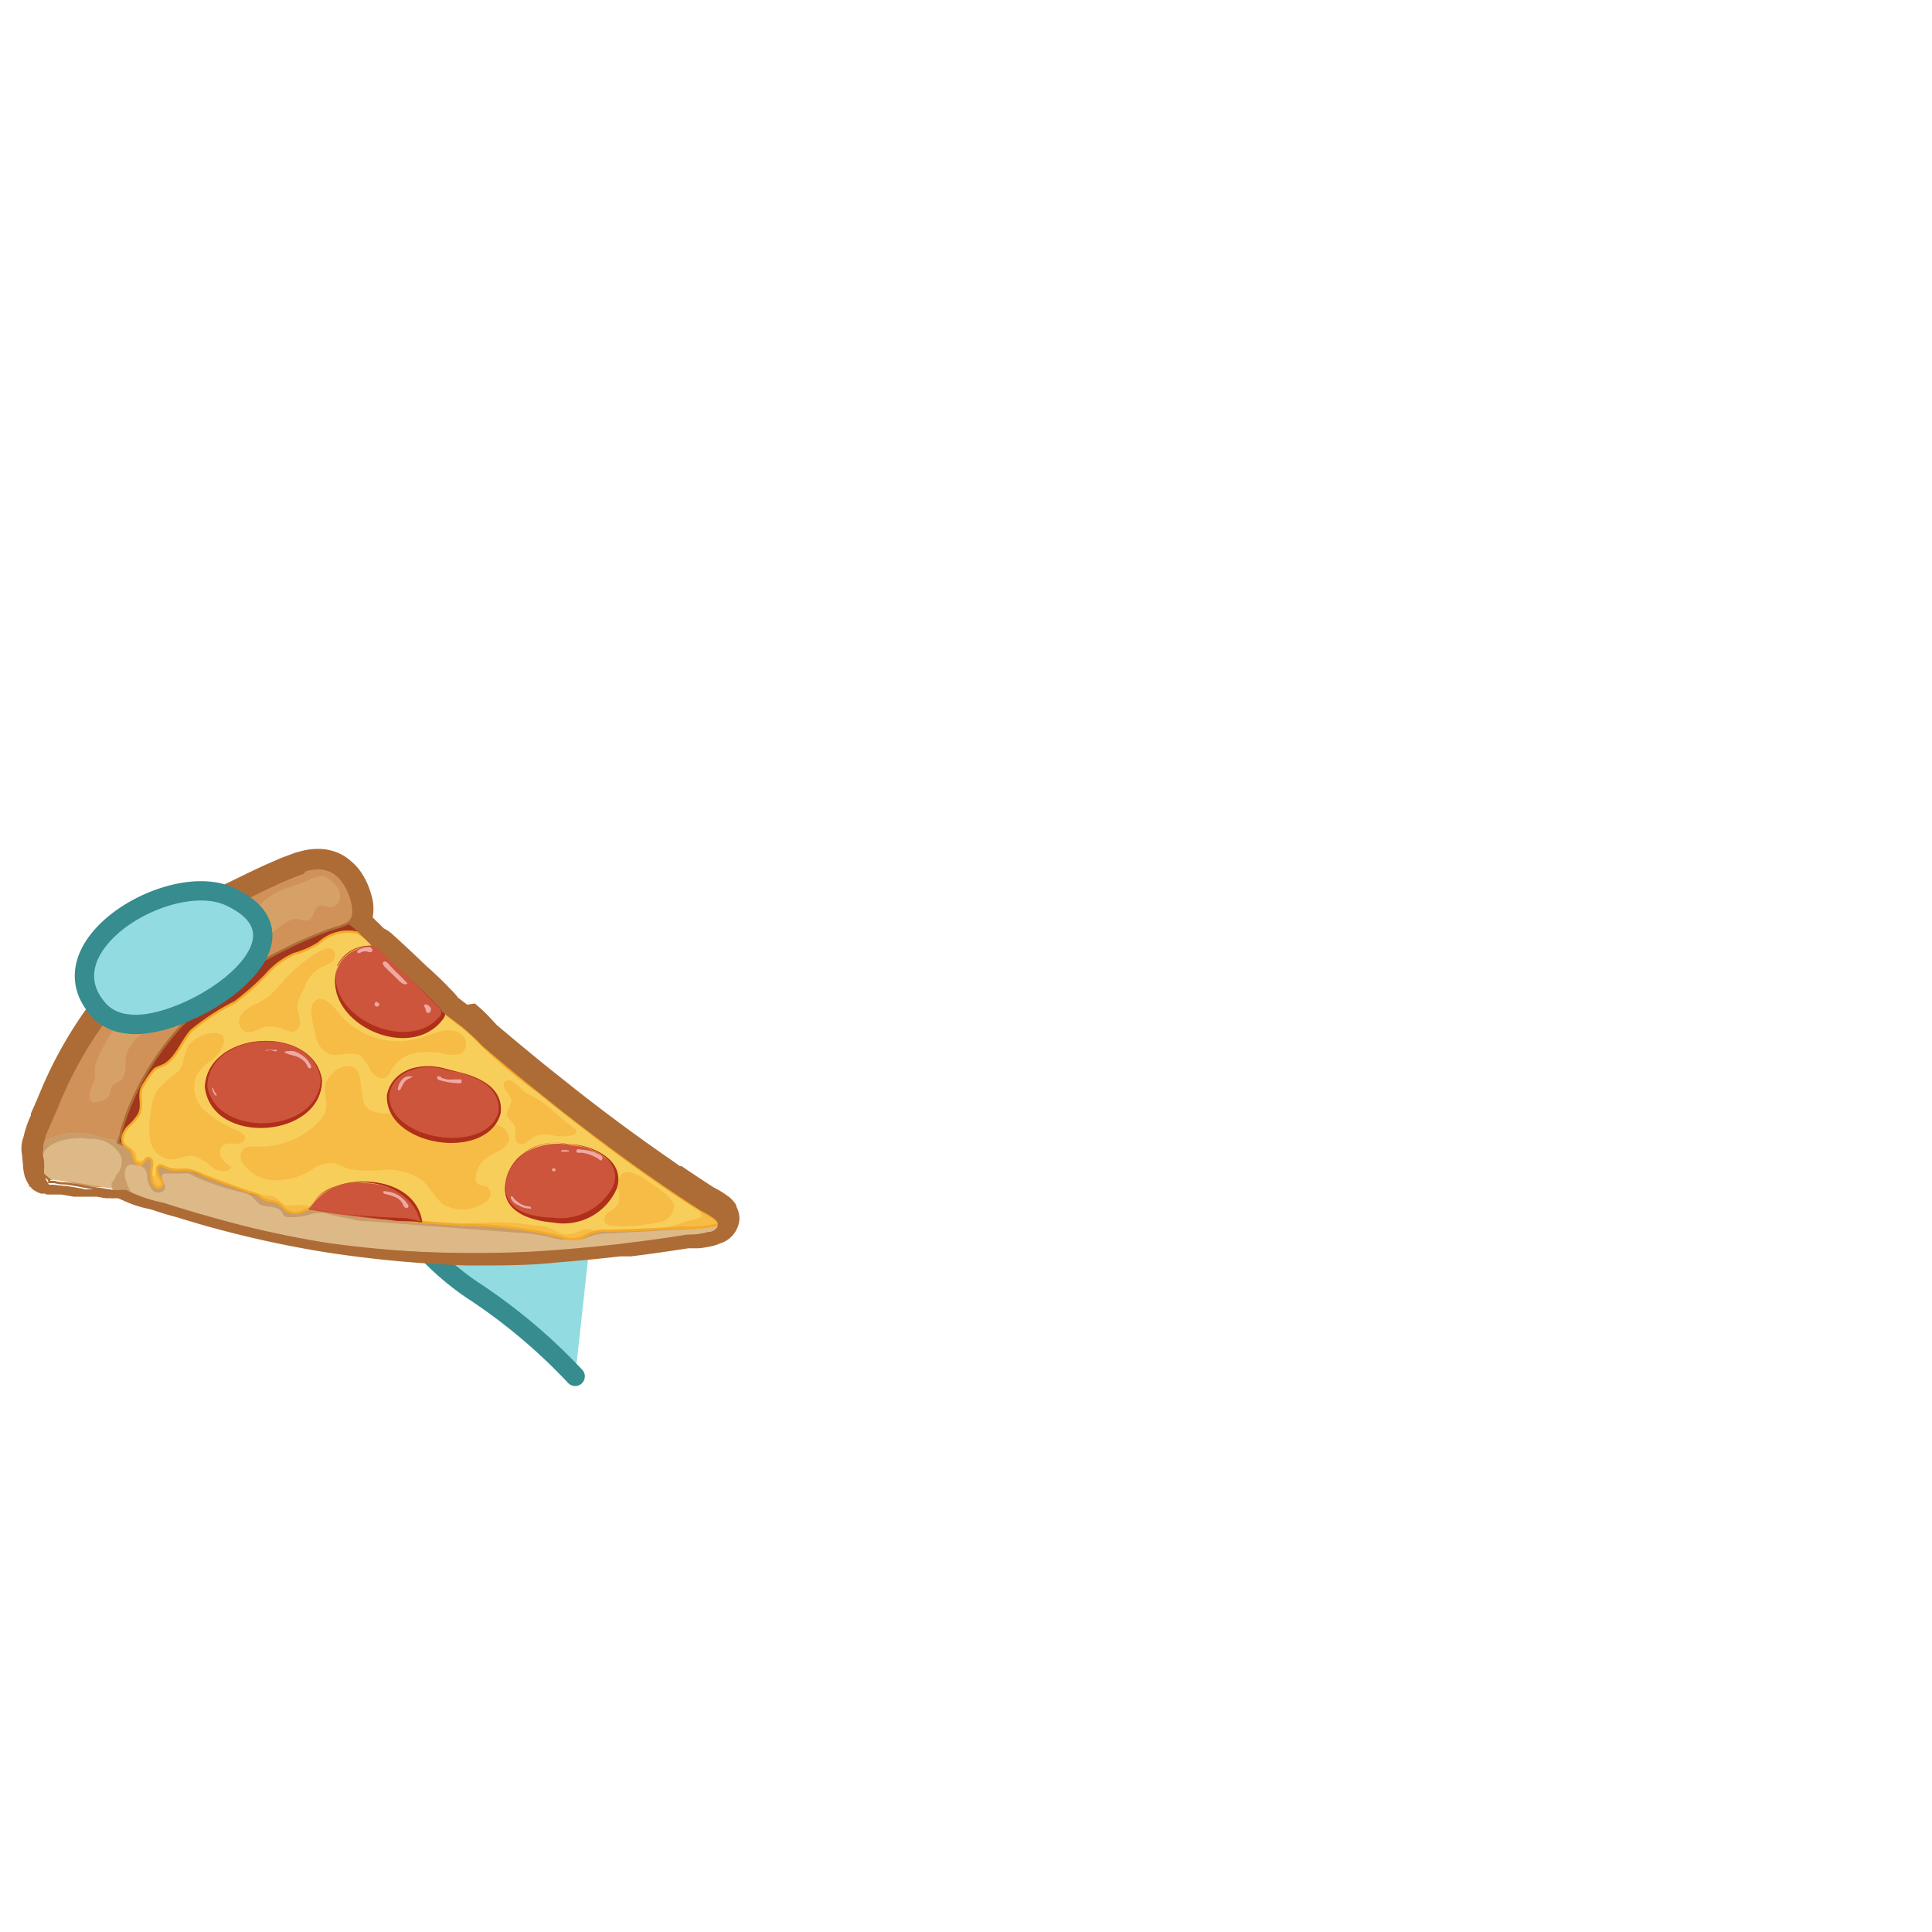 <svg xmlns="http://www.w3.org/2000/svg" width="100" height="100" viewBox="0 0 100 100"><g id="toppings"><path d="M29.77,71.24a29.36,29.36,0,0,0-5.37-4.5,14.1,14.1,0,0,1-4.78-5.58,4.08,4.08,0,0,1-.41-2.41,1.84,1.84,0,0,1,1.53-1.51,3.71,3.71,0,0,1,1.92.54l8.15,4" fill="#92dbe0" stroke="#368c8e" stroke-linecap="round" stroke-linejoin="round"/><path d="M2.4,60.85a1.14,1.14,0,0,0,.38.25c-.26-.05-.51-.13-.56-.29s0-.06-.06-.09Z" fill="#ad6c36"/><path d="M18.21,47.89a3.28,3.28,0,0,1,.37.33c.58.59,1.18,1.16,1.78,1.74q3.6,3.43,7.49,6.56c2.14,1.73,4.38,3.43,6.67,5,.6.41,1.2.8,1.81,1.19.21.14,1,.48,1,.83,0,.53-1.38.54-1.75.6-1.18.19-2.35.35-3.53.49a61.41,61.41,0,0,1-7.78.46A60.71,60.71,0,0,1,17,64.4a51.6,51.6,0,0,1-6.49-1.47c-1.24-.39-3.09-.74-4-1.66A1.5,1.5,0,0,1,6,60.52a5.2,5.2,0,0,1,.34-2.61,14.39,14.39,0,0,1,1.83-3.76,16.12,16.12,0,0,1,4.22-4.45,11.58,11.58,0,0,1,4.46-1.91C17.53,47.67,17.83,47.63,18.21,47.89Z" fill="#a1361d"/><path d="M7,50.09l0-.08" fill="none" stroke="#ec00ff" stroke-miterlimit="10" stroke-width="0.12"/><path d="M6.21,60.83A3.27,3.27,0,0,1,6,59.64a6.56,6.56,0,0,1,.26-1.06,12.74,12.74,0,0,1,.83-2.15,14.45,14.45,0,0,1,2.79-3.89,18.12,18.12,0,0,1,4.35-3.17,24,24,0,0,1,2.64-1.19c.86-.32,1.59-.28,1.36-1.39a2.67,2.67,0,0,0-.77-1.45c-.78-.69-1.69-.35-2.54,0a24.84,24.84,0,0,0-2.8,1.35,21,21,0,0,0-8.64,9.07c-.27.56-.51,1.13-.75,1.7l-.36.83c-.11.24-.13.5-.24.74a1.71,1.71,0,0,0,.17,1.44,1.38,1.38,0,0,0,1.11.67,5.94,5.94,0,0,0,3,.2A5.18,5.18,0,0,1,6.21,60.83Z" fill="#d19259"/><path d="M2.12,60.48c0-.25-.05-.49-.07-.73,0,0,0-.4,0-.44A3.71,3.71,0,0,1,2.45,59a2.93,2.93,0,0,1,1.48-.34c.25,0,.52,0,.78.07a8.46,8.46,0,0,1,.82.24c.18,0,.45,0,.58.13.67.29,3.18,1.21,3.42,1.31,1.28.51,2.57,1,3.89,1.44a46.38,46.38,0,0,0,10.49,1.53c1.43.11,2.89.24,4.32.28,1.59,0,3.18,0,4.76,0,.8,0,1.59-.07,2.38-.13a5.75,5.75,0,0,0,1.86-.17.21.21,0,0,1,.06.17c0,.53-1.38.54-1.75.6-1.18.19-2.35.35-3.53.49a61.41,61.41,0,0,1-7.78.46A60.71,60.71,0,0,1,17,64.4a50.8,50.8,0,0,1-5.7-1.24c-.95-.26-1.89-.54-2.83-.84a7,7,0,0,1-1.82-.62s0,0,0,0c-.07-.16-.7-.16-.86-.18l-1.1-.18-1.35-.22c-.23,0-1-.06-1.13-.36A.54.54,0,0,1,2.12,60.48Z" fill="#deb988"/><path d="M2.05,59.75s0-.4,0-.44A3.71,3.71,0,0,1,2.45,59a2.93,2.93,0,0,1,1.48-.34c.25,0,.52,0,.78.07a8.46,8.46,0,0,1,.82.24c.18,0,.45,0,.58.13.67.29,3.18,1.21,3.42,1.31,1.28.51,2.57,1,3.89,1.44a28.81,28.81,0,0,0,4.93,1c1.66.22,3.33.3,5,.46s3.49.27,5.24.32,3.5,0,5.25-.06c1.14-.05,2.27-.13,3.4-.23a3.67,3.67,0,0,1-1.4.27l-4.39.23a3.38,3.38,0,0,0-.63.07c-.27.07-.51.2-.78.25A4.1,4.1,0,0,1,28.32,64a11.45,11.45,0,0,0-1.75-.21l-5.52-.42L19,63.21a3,3,0,0,1-.85-.12,8.88,8.88,0,0,1-1.05-.22,1.73,1.73,0,0,0-1.08,0A3.24,3.24,0,0,1,15,63c-.15,0-.28,0-.35-.15a.56.56,0,0,0-.31-.31,1.71,1.71,0,0,0-.45-.09,1.11,1.11,0,0,1-.45-.12A3.89,3.89,0,0,1,13,61.9a1.87,1.87,0,0,0-.6-.21A13.23,13.23,0,0,1,10,60.86a1,1,0,0,0-.23-.12,2.3,2.3,0,0,0-.37,0l-.88,0H8.47A.2.2,0,0,0,8.4,61c0,.1.08.19.11.29a.37.37,0,0,1,0,.29.32.32,0,0,1-.34.14c-.26,0-.37-.22-.47-.44s-.06-.37-.11-.56a.53.53,0,0,0-.35-.39c-.17,0-.46-.11-.61,0-.32.25-.11.91.06,1.19.05.07.13.28,0,.23s-.12-.07-.18-.09a1.17,1.17,0,0,0-.26,0,2.29,2.29,0,0,1-.39,0,1.06,1.06,0,0,1-.09-.42l0,0A.81.81,0,0,0,6,60.84a1,1,0,0,0,.26-1,1.7,1.7,0,0,0-1.64-.89c-1.08-.17-2.43.24-2.42,1H2.06A.49.49,0,0,0,2.05,59.75Z" fill="#c99d69"/><path d="M7.87,61.91h0" fill="none" stroke="#c99d69" stroke-linecap="round" stroke-linejoin="round" stroke-width="0"/><path d="M18,64.55l-.66-.1h.1Z" fill="#ad6c36"/><path d="M17.54,46.08c.16.33,0,.83-.36.86s-.52-.17-.74,0-.23.61-.51.7a.83.83,0,0,1-.44-.06c-.44-.09-.84.24-1.18.52a8.69,8.69,0,0,1-1.51,1c-.23.12-.49.19-.72.3s-.32.44-.64.5a1.27,1.27,0,0,0-.69.33,11.58,11.58,0,0,1-1.44,1.27,3,3,0,0,0-.68.42c-.42.39-.45,1.06-1,1.38a2.74,2.74,0,0,0-.91.88,1.66,1.66,0,0,0-.23.84c0,.28,0,.7-.22.88s-.44.13-.52.47-.15.52-.55.63c-.16.05-.35.09-.47,0a.37.37,0,0,1-.09-.27c0-.37.19-.6.27-.93a2,2,0,0,0,0-.43,1.47,1.47,0,0,1,.15-.58,8.37,8.37,0,0,1,1.53-2.37c.32-.35.71-.62,1-1s.66-.8,1-1.19a3.5,3.5,0,0,1,1-.91,5.48,5.48,0,0,0,1-.53c.31-.28.44-.73.78-1s1.08-.21,1.55-.48a3.63,3.63,0,0,0,.71-.65,4.18,4.18,0,0,1,1.46-.77l.78-.28a2.54,2.54,0,0,1,.74-.27C17,45.37,17.4,45.8,17.54,46.08Z" fill="#d6a167"/><path d="M2.16,60.72a1.68,1.68,0,0,1-.05-.63c0-.2,0-.4,0-.61a2.92,2.92,0,0,1,.31-1.19l.36-.83c.24-.57.48-1.14.75-1.7a21,21,0,0,1,8.64-9.07,24.84,24.84,0,0,1,2.8-1.35c.85-.35,1.76-.69,2.54,0a2.67,2.67,0,0,1,.77,1.45c.23,1.11-.5,1.07-1.36,1.39a23.16,23.16,0,0,0-2.64,1.19,18.12,18.12,0,0,0-4.35,3.17A14.45,14.45,0,0,0,7.1,56.43a12.74,12.74,0,0,0-.83,2.15c0,.18-.11.36-.16.55.67.29,3.18,1.21,3.42,1.31,1.28.51,2.57,1,3.89,1.44.21.06.41.13.62.18l.26.07.36.1.32.08.31.07.34.07.29.06.34.07.3.06.33,0,.31.06.32,0,.33.05.3,0,.31,0c1.63.2,3.26.28,4.89.44h.08l.48,0,2.4.18c.76,0,1.52.08,2.28.1s1.7,0,2.54,0h.78l1.08,0c.8,0,1.59-.07,2.38-.13h.42l1.31-.11.13,0a.21.21,0,0,1,.06.17c0,.53-1.38.54-1.75.6-1.18.19-2.35.35-3.53.49a61.41,61.41,0,0,1-7.78.46A60.71,60.71,0,0,1,17,64.4a50.8,50.8,0,0,1-5.7-1.24c-.95-.26-1.89-.54-2.83-.84a7.94,7.94,0,0,1-1.77-.58h0v0h0c-.07,0-.12-.07-.18-.09l-.26,0a2.29,2.29,0,0,1-.39,0l-.68-.11a8.69,8.69,0,0,1-1-.16l-.79-.13c-.11,0-.34,0-.57-.07l-.09,0h0l-.08,0h0l-.06,0h0l-.05,0,0,0,0,0h0l0,0h0l0,0h0a.14.14,0,0,1,0-.06.09.09,0,0,1,0-.06Z" fill="none" stroke="#ad6c36" stroke-miterlimit="10" stroke-width="0.12"/><path d="M37.23,63.36a5.75,5.75,0,0,1-1.86.17c-.79.06-1.58.1-2.38.13l-1.54.05a2,2,0,0,0-1.27.31,1.33,1.33,0,0,1-1.12,0,21.11,21.11,0,0,0-5.15-.62c-1.45-.11-2.91-.2-4.36-.36q-1.07-.11-2.13-.27c-.4-.06-.8-.16-1.2-.2s-.54.19-.88.21a.88.88,0,0,1-.62-.22,2.24,2.24,0,0,0-.32-.3,1.24,1.24,0,0,0-.47-.11.92.92,0,0,1-.47-.24,2,2,0,0,0-.61-.22l-1.35-.49-1-.38a2.75,2.75,0,0,0-.82-.28l-.31,0a1.5,1.5,0,0,1-.86-.15c-.48-.26-.43.27-.25.56.08.13.19.27.13.4a.24.24,0,0,1-.34.06.55.55,0,0,1-.19-.34,1.84,1.84,0,0,1,0-.66.8.8,0,0,0,0-.31c0-.1-.13-.19-.23-.16s-.16.21-.27.29A.3.3,0,0,1,7,60.12a3.26,3.26,0,0,1-.15-.44c-.12-.31-.51-.31-.52-.7a1.06,1.06,0,0,1,.34-.69,2.85,2.85,0,0,0,.51-.59c.24-.45,0-.9.14-1.33a1.08,1.08,0,0,1,.15-.28A4.38,4.38,0,0,1,8,55.35c.15-.11.36-.15.53-.25.63-.39.87-1.19,1.37-1.75a12.3,12.3,0,0,1,2.27-1.48,14.28,14.28,0,0,0,1.6-1.41,4.06,4.06,0,0,1,1.45-1.08,4.66,4.66,0,0,0,1.29-.57,2.21,2.21,0,0,1,2-.53,2.45,2.45,0,0,1,.74.62L20.36,50c.8.76,1.61,1.51,2.42,2.25.37.33.77.6,1.15.9a10.63,10.63,0,0,1,1.07,1,30.76,30.76,0,0,0,2.85,2.36c2.14,1.73,4.38,3.43,6.67,5,.6.41,1.2.8,1.81,1.19.19.13.82.41.94.71Z" fill="#f8ce5b"/><path d="M26.12,63.27c.64,0,1.28.15,1.93.19.46,0,.82.44,1.29.44a2.54,2.54,0,0,0,.77-.23,1,1,0,0,1,.39-.05l.25.06a4.76,4.76,0,0,0-.57.34,1.33,1.33,0,0,1-1.12,0,21.11,21.11,0,0,0-5.15-.62l-.57,0A18.46,18.46,0,0,1,26.12,63.27Z" fill="#f7bc45"/><path d="M35.57,63.21c.2-.06.4-.12.6-.16s.14-.26,0-.39l-.26-.2c.12.09.27.15.39.23a2.26,2.26,0,0,0,.38.25,1,1,0,0,1,.61.47l0,0a5.75,5.75,0,0,1-1.86.17q-.78.06-1.56.09A12.12,12.12,0,0,0,35.57,63.21Z" fill="#f7bc45"/><path d="M6.29,59l.09,0c0,.23.27.39.44.49a.48.48,0,0,1,.24.27c0,.08,0,.16,0,.22a.22.22,0,0,0,.25.09A.58.58,0,0,0,7.58,60c-.08.09-.14.24-.24.31A.3.3,0,0,1,7,60.12a3.26,3.26,0,0,1-.15-.44C6.69,59.37,6.31,59.37,6.29,59Z" fill="#f7bc45"/><path d="M7.85,60.45v0l0,.24a.32.32,0,0,0,0,.14.12.12,0,0,0,.12.06c.05,0,.08-.08.08-.13a1,1,0,0,1,0-.17.21.21,0,0,1,.14-.16c-.08,0-.06.2-.05.26a.93.93,0,0,0,.12.33c.08.13.19.27.13.4a.24.24,0,0,1-.34.06.55.55,0,0,1-.19-.34A2.44,2.44,0,0,1,7.85,60.45Z" fill="#f7bc45"/><path d="M12.55,61.57l1,.27c.28.08.57,0,.82.22a2.64,2.64,0,0,0,.37.31,1,1,0,0,0,.46,0l.29,0a1.26,1.26,0,0,1,.28,0l.62.17-.19,0c-.35,0-.54.19-.88.21a.88.88,0,0,1-.62-.22,2.24,2.24,0,0,0-.32-.3,1.24,1.24,0,0,0-.47-.11.92.92,0,0,1-.47-.24,2,2,0,0,0-.61-.22l-.47-.17Z" fill="#f7bc45"/><path d="M18.82,57a.75.75,0,0,0,.25.4,1.62,1.62,0,0,0,.92.23,7.85,7.85,0,0,1,1,0c.74.12,1.36.66,2.1.75.93.12,1.91-.47,2.76-.1a.74.74,0,0,1,.5.73.93.93,0,0,1-.53.57,3.87,3.87,0,0,0-.82.51c-.21.19-.61,1-.21,1.22.15.07.34.06.47.16a.42.42,0,0,1,.07.54.94.94,0,0,1-.45.36,2,2,0,0,1-1.89,0c-.49-.34-.73-.93-1.18-1.31a3.1,3.1,0,0,0-2.12-.49,6.27,6.27,0,0,1-1.56-.05c-.31-.08-.59-.27-.91-.32a1.71,1.71,0,0,0-1.12.38,3.68,3.68,0,0,1-1.55.5,2.14,2.14,0,0,1-1.92-.78.64.64,0,0,1-.08-.78c.17-.2.47-.18.73-.17a4.25,4.25,0,0,0,3.12-1.19,1.47,1.47,0,0,0,.47-.73c.09-.47-.17-.93,0-1.39a1.45,1.45,0,0,1,.87-.81C18.83,54.9,18.6,56.27,18.82,57Z" fill="#f7bc45"/><path d="M22.06,53.62a6.2,6.2,0,0,1,.93-.28,1.12,1.12,0,0,1,.91.21.64.64,0,0,1,.09.87c-.23.24-.62.19-.95.14a4.09,4.09,0,0,0-1.48-.06,1.74,1.74,0,0,0-1.23.76c-.12.2-.21.45-.43.54s-.58-.14-.73-.4a2,2,0,0,0-.51-.74c-.48-.31-1.16.1-1.69-.13a1.36,1.36,0,0,1-.65-1,7.07,7.07,0,0,1-.2-1,.93.93,0,0,1,.06-.55c.48-.8,1.23.32,1.53.66A4,4,0,0,0,22.06,53.62Z" fill="#f7bc45"/><path d="M17.34,49.36a.49.49,0,0,1-.21.46,3.58,3.58,0,0,1-.48.24,1.75,1.75,0,0,0-.87,1c-.14.37-.46.76-.38,1.16a6.39,6.39,0,0,1,.13.63.53.53,0,0,1-.28.53c-.22.08-.45-.06-.66-.15a1.6,1.6,0,0,0-1.1,0c-.26.1-.54.27-.8.17a.57.57,0,0,1-.3-.65,1.07,1.07,0,0,1,.48-.59c.22-.14.46-.23.69-.36.67-.37,1-1,1.56-1.49C15.38,50.06,17.14,48.46,17.34,49.36Z" fill="#f7bc45"/><path d="M10.77,55a2.32,2.32,0,0,0-.62.71,1.65,1.65,0,0,0,.36,1.69,5.58,5.58,0,0,0,1.82,1.13c.17.08.36.2.35.39s-.28.3-.49.29a1.07,1.07,0,0,0-.62.05.5.5,0,0,0-.11.66,1.53,1.53,0,0,0,.52.49c-.2.33-.72.24-1,0a2.55,2.55,0,0,0-1-.58c-.4-.05-.78.21-1.18.19a1.2,1.2,0,0,1-1-.9,3.53,3.53,0,0,1,0-1.45,2.58,2.58,0,0,1,.39-1.31,7.35,7.35,0,0,1,1-.87c.43-.42.25-1,.63-1.45.69-.77,2.46-.91,1.49.5A2.38,2.38,0,0,1,10.77,55Z" fill="#f7bc45"/><path d="M29.21,58c.15.13.32.25.48.37a.27.27,0,0,1,.15.18c0,.11-.11.18-.21.21a2.33,2.33,0,0,1-1.05,0,1.48,1.48,0,0,0-1,.11c-.13.08-.23.2-.36.28a.4.4,0,0,1-.43,0c-.15-.1-.14-.32-.12-.5a.63.63,0,0,0-.13-.55c-.15-.16-.32-.24-.29-.49s.23-.43.22-.67a1,1,0,0,0-.27-.46.41.41,0,0,1-.06-.5.33.33,0,0,1,.4,0c.28.16.48.48.78.65A6,6,0,0,1,28,57C28.39,57.28,28.79,57.65,29.21,58Z" fill="#f7bc45"/><path d="M34.89,62.47a.89.89,0,0,1-.68.77,8.55,8.55,0,0,1-2.31.22c-.24,0-.54,0-.62-.25a.46.46,0,0,1,.24-.48,1.73,1.73,0,0,0,.44-.36.89.89,0,0,0,.09-.58A2.32,2.32,0,0,1,32,61.2c0-.28.18-.56.5-.54a2.76,2.76,0,0,1,1.2.59C34.05,61.5,34.89,62,34.89,62.47Z" fill="#f7bc45"/><path d="M37.23,63.36a5.75,5.75,0,0,1-1.86.17c-.79.06-1.58.1-2.38.13l-1.54.05a2,2,0,0,0-1.27.31,1.33,1.33,0,0,1-1.12,0,21.11,21.11,0,0,0-5.15-.62c-1.45-.11-2.91-.2-4.36-.36q-1.07-.11-2.13-.27c-.4-.06-.8-.16-1.2-.2s-.54.19-.88.21a.88.88,0,0,1-.62-.22,2.24,2.24,0,0,0-.32-.3,1.24,1.24,0,0,0-.47-.11.92.92,0,0,1-.47-.24,2,2,0,0,0-.61-.22l-1.35-.49-1-.38a2.75,2.75,0,0,0-.82-.28l-.31,0a1.5,1.5,0,0,1-.86-.15c-.48-.26-.43.27-.25.56.08.13.19.27.13.4a.24.24,0,0,1-.34.06.55.55,0,0,1-.19-.34,1.84,1.84,0,0,1,0-.66.8.8,0,0,0,0-.31c0-.1-.13-.19-.23-.16s-.16.21-.27.29A.3.3,0,0,1,7,60.12a3.26,3.26,0,0,1-.15-.44c-.12-.31-.51-.31-.52-.7a1.06,1.06,0,0,1,.34-.69,2.85,2.85,0,0,0,.51-.59c.24-.45,0-.9.14-1.33a1.08,1.08,0,0,1,.15-.28A4.38,4.38,0,0,1,8,55.35c.15-.11.36-.15.53-.25.63-.39.87-1.19,1.37-1.75a12.3,12.3,0,0,1,2.27-1.48,14.28,14.28,0,0,0,1.6-1.41,4.06,4.06,0,0,1,1.45-1.08,4.66,4.66,0,0,0,1.29-.57,2.21,2.21,0,0,1,2-.53,2.45,2.45,0,0,1,.74.62L20.36,50c.8.76,1.61,1.51,2.42,2.25.37.33.77.6,1.15.9a10.63,10.63,0,0,1,1.07,1,30.76,30.76,0,0,0,2.85,2.36c2.14,1.73,4.38,3.43,6.67,5,.6.41,1.2.8,1.81,1.19.19.13.82.41.94.71Z" fill="none" stroke="#f5aa27" stroke-miterlimit="10" stroke-width="0.12"/><ellipse cx="13.65" cy="56.07" rx="2.99" ry="2.18" transform="translate(-3.26 0.89) rotate(-3.35)" fill="#cc553b"/><path d="M10.73,56.25c.51,2.69,5.73,2.45,5.87-.35-.37-2.88-5.86-2.55-5.87.35Zm-.13,0c.16-2.94,5.6-3.26,6.07-.35,0,3.05-5.73,3.44-6.07.35Z" fill="#af2f1a"/><path d="M16.11,55.2a.08.08,0,0,1-.05.09.08.08,0,0,1-.08,0c-.07-.08-.11-.21-.18-.3a1.18,1.18,0,0,0-.31-.24c-.21-.12-.46-.13-.67-.23s0-.11.08-.11a1.13,1.13,0,0,1,.32,0,1.81,1.81,0,0,1,.57.33A1.3,1.3,0,0,1,16.11,55.2Z" fill="#efa9a3"/><path d="M13.71,54.4a.2.2,0,0,1,.16-.06l.17,0c.07,0,.21,0,.27,0s0,.06,0,.08-.22-.05-.29-.06A1.07,1.07,0,0,0,13.71,54.4Z" fill="#efa9a3"/><path d="M11.21,56.64l0,.06s0,0,0,0,0,0-.05,0-.2-.28-.17-.41c.05,0,.06.09.08.13A.5.5,0,0,0,11.21,56.64Z" fill="#efa9a3"/><path d="M17.5,50.05a1.75,1.75,0,0,1,.87-.87c.33-.16.89-.38,1.21-.1.61.55,1.21,1.11,1.8,1.67.39.37.79.72,1.15,1.12.14.14.46.4.45.6s-.26.4-.38.52a2.06,2.06,0,0,1-.89.49,3.55,3.55,0,0,1-2.36-.23C17.84,52.58,17,51.15,17.5,50.05Z" fill="#cc553b"/><path d="M17.48,50a1.87,1.87,0,0,1,2-1c.86.72,1.72,1.53,2.53,2.29l.7.67a1.14,1.14,0,0,1,.32.42c.05.25-.12.39-.21.51C21,55,16.49,52.8,17.48,50Zm0,0c-.79,2.52,3.51,4.54,5.19,2.7.31-.27.16-.44-.08-.68l-.69-.69c-.78-.77-1.64-1.61-2.45-2.34a1.81,1.81,0,0,0-2,1Z" fill="#af2f1a"/><path d="M21.09,50.91a.21.21,0,0,1-.24,0,.59.59,0,0,1-.2-.15L20,50.13c-.07-.07-.28-.27-.14-.35s.31.18.38.26S21.11,50.89,21.09,50.91Z" fill="#efa9a3"/><path d="M22.1,52a.62.62,0,0,1,.18.14.2.2,0,0,1,0,.21.12.12,0,0,1-.18.06c-.07-.05-.06-.15-.09-.22s-.05-.08-.05-.13.05-.1.09-.06" fill="#efa9a3"/><path d="M19.49,51.89a.11.11,0,0,1,.14.1.12.12,0,0,1-.13.11.12.12,0,0,1-.11-.13.14.14,0,0,1,.12-.13l0,0" fill="#efa9a3"/><path d="M19.09,49.28a.5.5,0,0,0-.38,0,.31.31,0,0,1-.12.05.08.08,0,0,1-.1-.05.11.11,0,0,1,.07-.11,1,1,0,0,1,.58-.15C19.34,49.1,19.31,49.34,19.09,49.28Z" fill="#efa9a3"/><path d="M20.09,56.64c-.16,1,1,2.09,2.61,2.33A4.17,4.17,0,0,0,25,58.65a1.38,1.38,0,0,0,.51-2.22l-.07-.07a3.09,3.09,0,0,0-1.7-.84,4.59,4.59,0,0,0-2.37-.23A1.89,1.89,0,0,0,20.09,56.64Z" fill="#cc553b"/><path d="M20.14,56.65c-.1,2.36,5,3.17,5.66.92.17-1.42-1.47-2-2.6-2.16-1.14-.42-2.79-.11-3.06,1.24Zm-.11,0c.31-1.42,2-1.72,3.19-1.28,1.16.23,2.85.71,2.7,2.23-.64,2.58-6.12,1.76-5.89-1Z" fill="#af2f1a"/><path d="M23.84,56.07h-.08a3.59,3.59,0,0,1-1-.16c-.1,0-.23-.2-.06-.2s.12.07.16.08l.27.08a2.58,2.58,0,0,0,.39,0c.08,0,.26,0,.32,0a.09.09,0,0,1,.05.11A.1.1,0,0,1,23.84,56.07Z" fill="#efa9a3"/><path d="M20.94,56a2.37,2.37,0,0,0-.19.35l-.06.07a.07.07,0,0,1-.09,0,.08.08,0,0,1,0-.09.78.78,0,0,1,.38-.58.58.58,0,0,1,.43,0c-.05,0-.12,0-.18.06A.6.6,0,0,0,20.94,56Z" fill="#efa9a3"/><path d="M20.56,63.12l-.75,0c-.67-.06-1.34-.14-2-.23-.18,0-1.82-.31-1.84-.26a2.92,2.92,0,0,1,2.91-1.39,3.75,3.75,0,0,1,2,.62,2.28,2.28,0,0,1,.89,1.43A5.26,5.26,0,0,0,20.56,63.12Z" fill="#cc553b"/><path d="M20.56,63.2C19,63,17.47,62.79,16,62.58a2.21,2.21,0,0,1,1.35-1.17c1.63-.62,4.23-.16,4.51,1.86-.33-.06-.9-.05-1.25-.07Zm0-.16a3.22,3.22,0,0,1,1.25.21s-.06,0-.06,0c-.52-2.43-4.67-2.76-5.77-.67a35.18,35.18,0,0,0,4.58.45Z" fill="#af2f1a"/><path d="M21.13,62.38a.12.12,0,0,1,0,.1.11.11,0,0,1-.18,0c-.06,0-.08-.12-.11-.18a.76.76,0,0,0-.39-.34,3,3,0,0,0-.51-.16s-.09,0-.09-.07a.06.06,0,0,1,0-.07.17.17,0,0,1,.1,0A1.5,1.5,0,0,1,21.13,62.38Z" fill="#efa9a3"/><path d="M26.22,60.91a2.64,2.64,0,0,0-.08.62c0,.89.68,1.29,1.47,1.47a5.35,5.35,0,0,0,2.32.06c1.18-.3,2.74-1.86,1.56-3a3.1,3.1,0,0,0-1.87-.77,3.27,3.27,0,0,0-2.79.62A2.39,2.39,0,0,0,26.22,60.91Z" fill="#cc553b"/><path d="M26.24,60.92c-.4,1.64,1,2.06,2.38,2.11a3.08,3.08,0,0,0,3.11-1.62c.57-1.42-1.25-2.16-2.4-2.18a2.58,2.58,0,0,0-3.09,1.69Zm0,0a2.68,2.68,0,0,1,3.14-1.7c1.19,0,3,.77,2.56,2.26a3,3,0,0,1-3.3,1.8c-1.38-.12-2.9-.67-2.4-2.36Z" fill="#af2f1a"/><path d="M31.14,60.05A.11.11,0,0,1,31,60a2.37,2.37,0,0,0-.83-.33H30c-.07,0-.21,0-.16-.12s.14-.05.2-.05a2.68,2.68,0,0,1,.64.11c.1,0,.18.09.27.12a.46.46,0,0,1,.23.16s0,.07,0,.1Z" fill="#efa9a3"/><path d="M29.38,59.55a.05.05,0,0,1,.06,0s0,0,0,.06h-.07l-.23,0a.08.08,0,0,1-.08,0,.07.07,0,0,1,0-.07.07.07,0,0,1,.06,0h0A.42.42,0,0,1,29.38,59.55Z" fill="#efa9a3"/><path d="M27,62.34l.24.09s.29,0,.25.12,0,0-.05,0a1,1,0,0,1-.6-.17.64.64,0,0,1-.4-.37s0-.06,0-.08.06,0,.09,0a1,1,0,0,1,.08.11.37.37,0,0,0,.13.12A1.35,1.35,0,0,0,27,62.34Z" fill="#efa9a3"/><path d="M28.67,60.46a.11.11,0,0,1,.09.1.1.1,0,0,1-.19,0,.11.11,0,0,1,.09-.1" fill="#efa9a3"/><path d="M16.42,44.94a1.54,1.54,0,0,1,1,.4,2.24,2.24,0,0,1,.41.51,2.42,2.42,0,0,1,.18.36,3,3,0,0,1,.18.58c.11.54,0,.81-.25,1l.22.12a3.28,3.28,0,0,1,.37.33l.31.31c.1.08.18.18.27.26l.16.17a.42.42,0,0,1,.26.12c.61.55,1.21,1.11,1.8,1.67.39.37.79.72,1.15,1.12a2.1,2.1,0,0,1,.41.47c.32.27.66.51,1,.77a10.61,10.61,0,0,1,1.07,1c.93.8,1.88,1.59,2.85,2.36h0l1.36,1.09c1.61,1.25,3.26,2.49,4.95,3.65l.36.25.17.11c.54.37,1.09.73,1.64,1.08l0,0h0a4.77,4.77,0,0,1,.61.36.85.85,0,0,1,.25.25h0l0,0a.25.25,0,0,1,0,.12c0,.16-.15.28-.35.36l-.13,0a4.06,4.06,0,0,1-.71.14H36l-.42,0c-1,.16-2,.3-3,.42l-.54.07c-1.09.12-2.19.23-3.29.31-1.27.1-2.56.15-3.84.15h-.65A60.71,60.71,0,0,1,17,64.4h0a50.15,50.15,0,0,1-5.69-1.24l-1.84-.53c-.39-.11-.8-.23-1.2-.37a6,6,0,0,1-1.56-.52h0v0h0c-.07,0-.12-.07-.18-.09h0l-.26,0H6.11l-.27,0h0l-.13,0-.55-.09h0l-.23,0h0l-.18,0H4.6l-.18,0h0l-.22-.05h0l-.79-.13H3.29l-.51-.06h0l-.1,0h0l-.08,0h0l-.06,0h0L2.35,61h0l0,0h0l0,0h0a.14.14,0,0,1,0-.06s0-.06-.06-.09h0a.19.19,0,0,0,0-.07,1.27,1.27,0,0,1,0-.34c0-.18,0-.37-.05-.56s0-.4,0-.44h0s0-.1,0-.15a3.76,3.76,0,0,1,.28-.86l.09-.21.27-.62c.24-.57.48-1.14.75-1.7a21,21,0,0,1,8.64-9.07c.65-.36,1.32-.7,2-1,.26-.13.53-.24.8-.35s.43-.18.65-.25L15.9,45a2.31,2.31,0,0,1,.52-.06m0-1h0a3.25,3.25,0,0,0-.74.09l-.41.11-.72.27-.83.36c-.72.33-1.42.68-2.08,1a22.11,22.11,0,0,0-9,9.51c-.26.53-.49,1.07-.71,1.6l-.06.14-.27.61,0,.1-.05.11a5.22,5.22,0,0,0-.33,1,1.68,1.68,0,0,0-.08.93l.05.52v0a2.35,2.35,0,0,0,.08.55.61.61,0,0,0,.05.15,1.63,1.63,0,0,0,.11.23l.08.13,0,.07.05,0,.1.11,0,0,.06.05.11.07,0,0h0a1.85,1.85,0,0,0,.29.13h0l0,0,.11,0,.09,0h0l.1.05H2.7l.36,0h.11l.65.11.16,0,.2,0h.06l.19,0,.07,0,.2,0h.07l.23,0,.47.08h0l.19,0a4.34,4.34,0,0,0,.44,0h0l.22.09a6,6,0,0,0,1.41.47l.21.06c.43.15.86.27,1.23.37.59.18,1.21.37,1.84.54a55.83,55.83,0,0,0,5.8,1.26,61.2,61.2,0,0,0,7.37.69h.68c1.22,0,2.5,0,3.92-.15,1-.08,2.13-.18,3.32-.32l.44,0,.11,0c1-.12,2-.27,3-.42l.2,0h.16l.15,0a4.63,4.63,0,0,0,.91-.17l.2-.08a1.42,1.42,0,0,0,1-1.21,1.27,1.27,0,0,0-.1-.58l-.06-.13,0-.06,0,0a1.64,1.64,0,0,0-.52-.53,3.88,3.88,0,0,0-.58-.35l-.1-.06c-.56-.36-1.1-.72-1.63-1.08l-.08,0-.08-.05-.22-.16-.14-.1c-1.57-1.08-3.22-2.29-4.9-3.61l-1.36-1.08c-.93-.75-1.87-1.53-2.79-2.31l-.24-.26a9.14,9.14,0,0,0-.89-.85L24.18,52l-.47-.36a3.48,3.48,0,0,0-.38-.43l-.07-.07c-.29-.31-.6-.6-.9-.88L22.07,50c-.54-.52-1.18-1.12-1.82-1.7a2,2,0,0,0-.39-.25h0l-.28-.28-.12-.11-.17-.18,0,0a2.51,2.51,0,0,0,0-.89,4.61,4.61,0,0,0-.24-.77,3.58,3.58,0,0,0-.24-.48,2.78,2.78,0,0,0-.61-.74,2.5,2.5,0,0,0-1.71-.66Z" fill="#ad6c36"/><path d="M5.22,52.39A2.37,2.37,0,0,0,6.63,53c3,.41,10.29-4.3,5.23-6.61C8.76,45,2,49.07,5.22,52.39Z" fill="#92dbe0" stroke="#368c8e" stroke-linecap="round" stroke-linejoin="round"/></g></svg>
